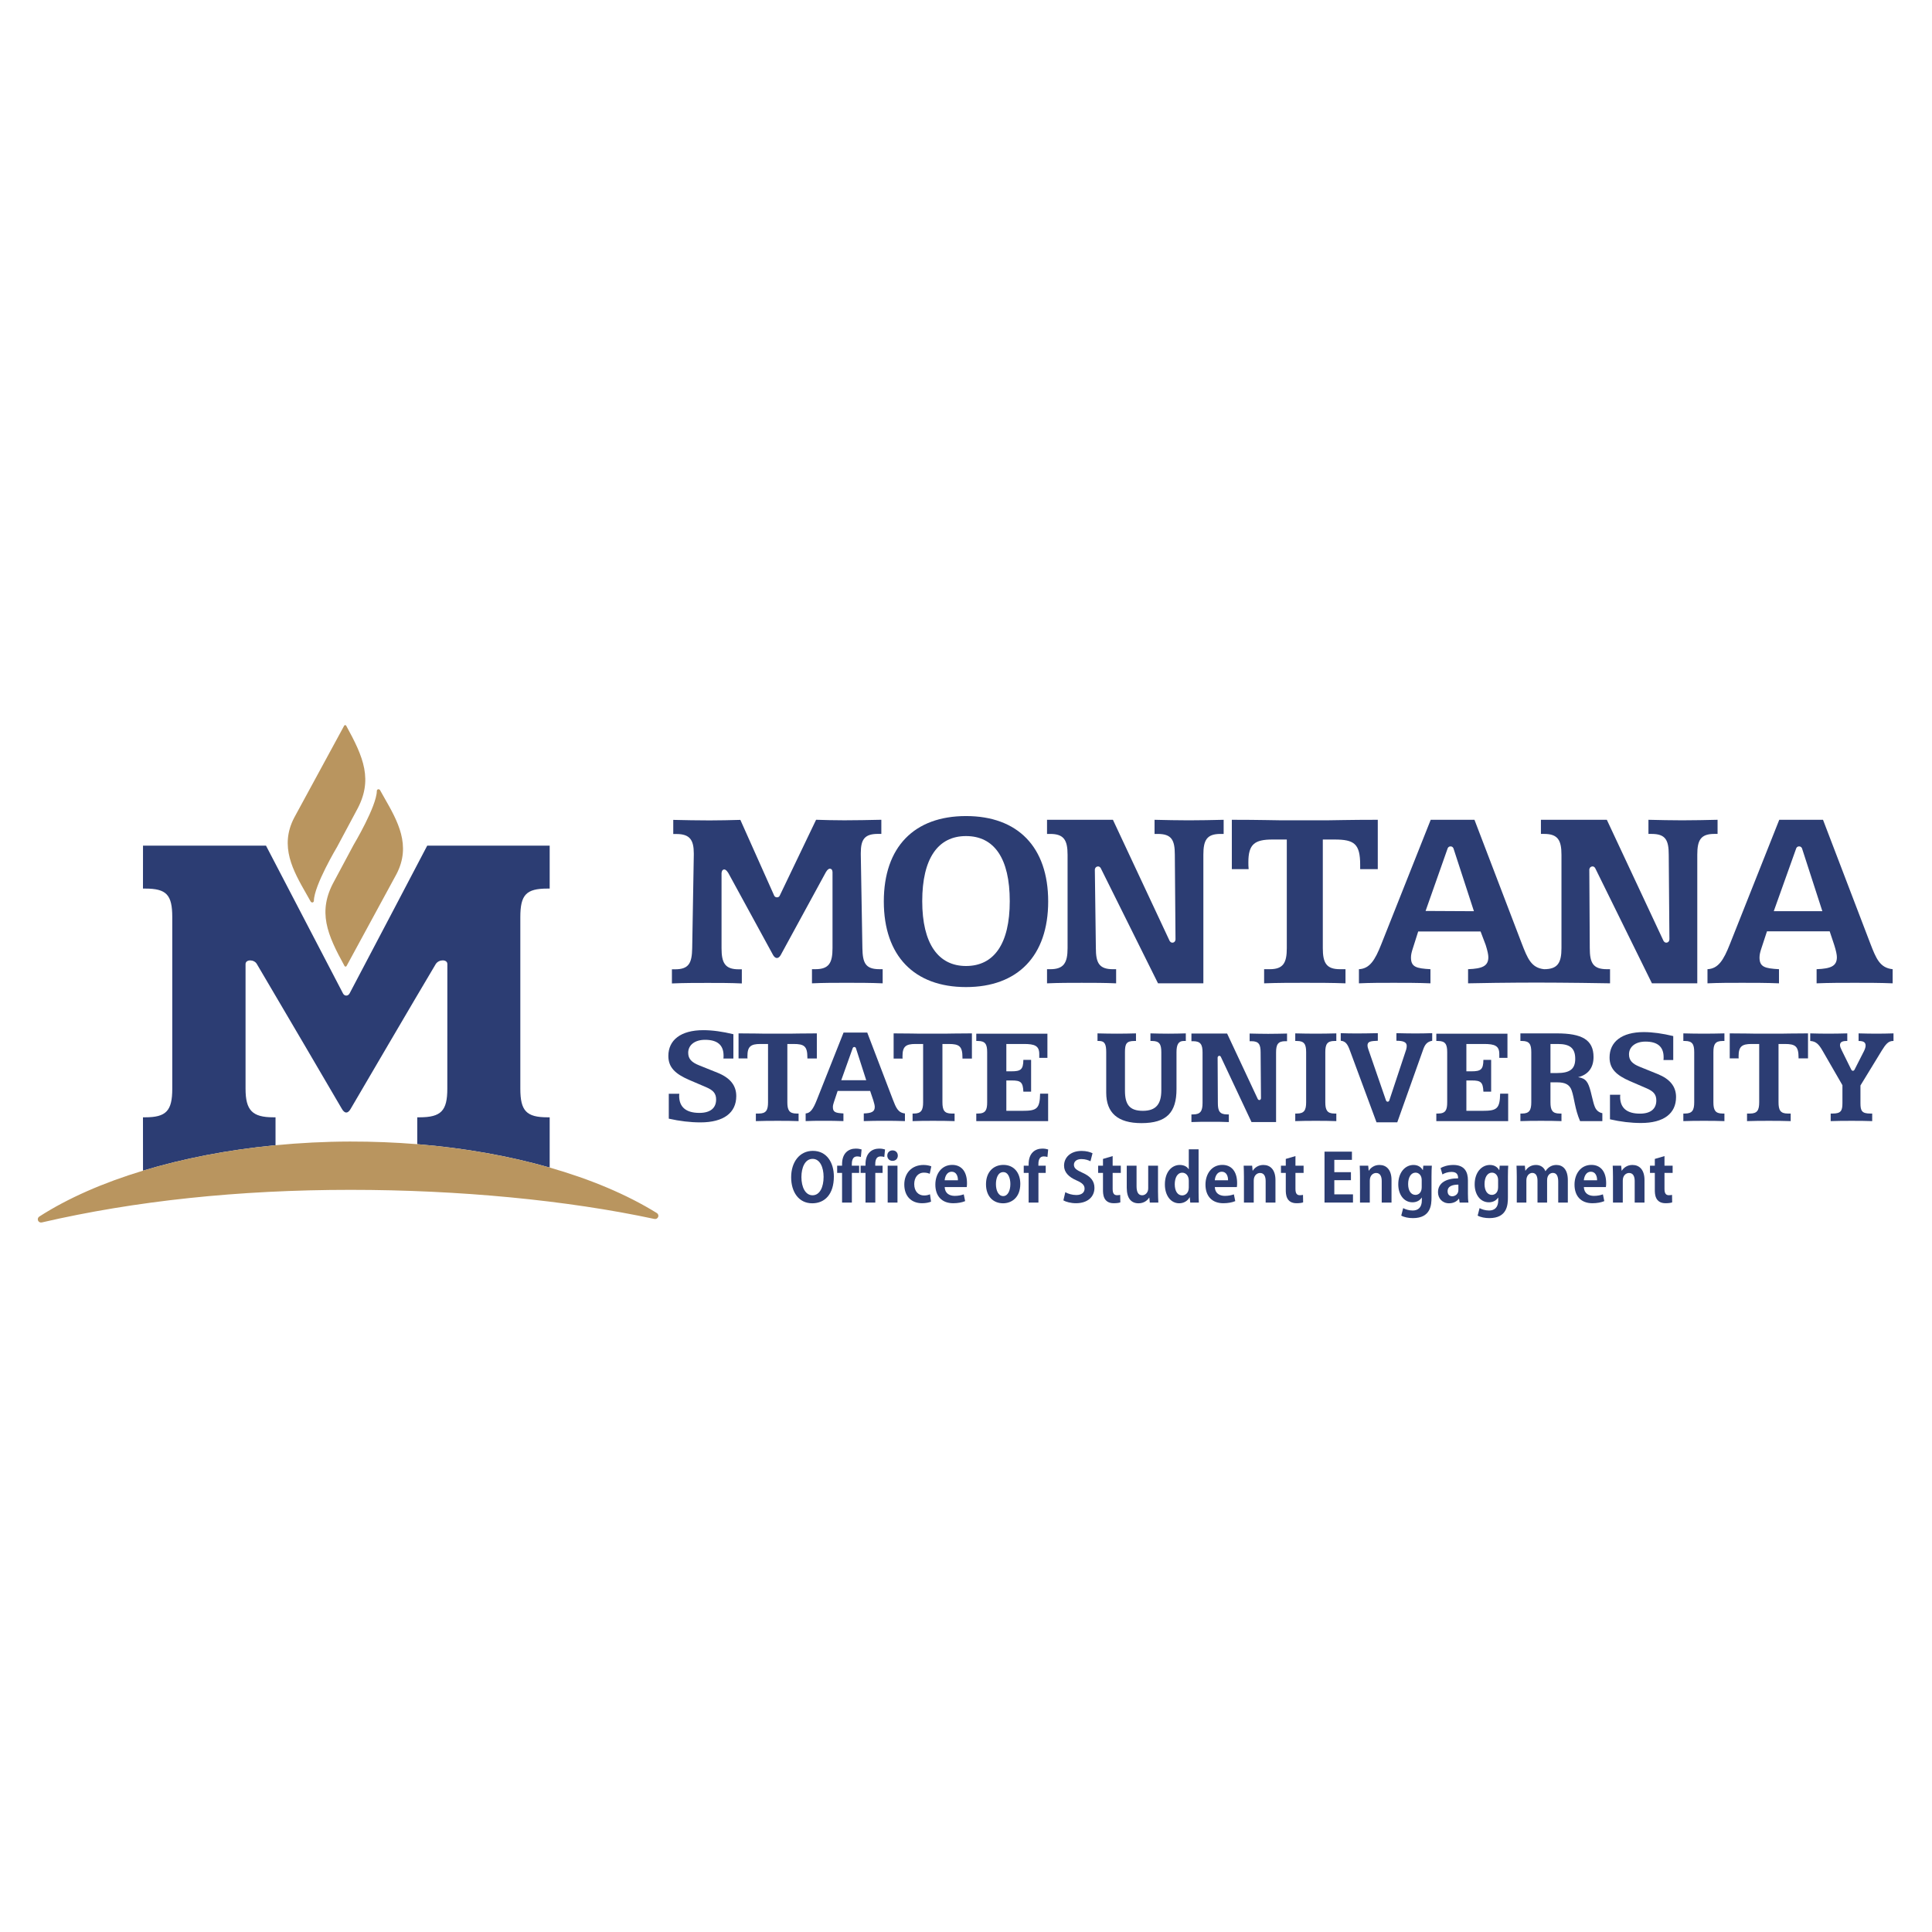 <?xml version="1.0" encoding="UTF-8"?>
<!DOCTYPE svg PUBLIC "-//W3C//DTD SVG 1.1//EN" "http://www.w3.org/Graphics/SVG/1.1/DTD/svg11.dtd">
<!-- Creator: CorelDRAW 2019 (64-Bit Not for commercial use) -->
<svg xmlns="http://www.w3.org/2000/svg" xml:space="preserve" width="5in" height="5in" version="1.1" style="shape-rendering:geometricPrecision; text-rendering:geometricPrecision; image-rendering:optimizeQuality; fill-rule:evenodd; clip-rule:evenodd"
viewBox="0 0 5000 5000"
 xmlns:xlink="http://www.w3.org/1999/xlink"
 xmlns:xodm="http://www.corel.com/coreldraw/odm/2003">
 <defs>
  <style type="text/css">
   <![CDATA[
    .fil2 {fill:#B9955F;fill-rule:nonzero}
    .fil0 {fill:#2C3D73;fill-rule:nonzero}
    .fil1 {fill:#2C3D73;fill-rule:nonzero}
   ]]>
  </style>
 </defs>
 <g id="Layer_x0020_1">
  <path class="fil0" d="M2386.73 2332.2c0,109.78 41.42,167.8 113.27,167.8 72.47,0 113.24,-57.3 113.24,-167.8 0,-110.48 -40.04,-168.46 -113.24,-168.46 -72.52,0 -113.27,57.99 -113.27,168.46zm325.95 0.69c0,140.86 -78.74,221.65 -212.68,221.65 -133.99,0 -212.69,-80.78 -212.69,-221.65 0,-140.85 78.7,-220.94 212.69,-220.94 133.94,0 212.68,80.1 212.68,220.94z"/>
  <path class="fil0" d="M2880.24 2121.62l146.34 312.59c0,0 3.02,7.02 9.79,5.09 5.88,-1.69 5.83,-8.41 5.83,-8.41l-1.76 -218.83c0,-37.98 -8.29,-53.87 -44.19,-53.87l-8.3 0 0 -36.57c29.71,0.67 58.7,1.37 88.4,1.37 30.35,0 60.06,-0.7 90.44,-1.37l0 36.57 -8.28 0c-35.23,0 -44.22,15.89 -44.22,53.87l0 332.79 -117.35 0 -148.13 -297.87c0,0 -2.8,-5.92 -8.89,-4.43 -6.09,1.46 -6.48,7.83 -6.48,7.83l2.63 203.35c0,37.98 8.26,54.56 44.17,54.56l8.29 0 0 36.57c-29.69,-1.35 -59.37,-1.35 -89.06,-1.35 -29.7,0 -59.39,0 -89.78,1.35l0 -36.57 8.29 0c35.23,0 44.89,-16.58 44.89,-54.56l0 -241.67c0,-37.98 -9.66,-53.87 -44.89,-53.87l-8.29 0 0 -36.57 170.54 0z"/>
  <path class="fil0" d="M3316.43 2122.98l116.69 0c14.49,0 58.66,-1.37 132.56,-1.37l0 127.72 -45.57 0c0,-4.15 0,-7.59 0,-11.06 0,-54.53 -15.2,-65.59 -66.28,-65.59l-30.41 0 0 281.04c0,37.98 8.99,54.56 44.2,54.56l14.5 0 0 36.57c-35.21,-1.35 -70.44,-1.35 -104.96,-1.35 -35.2,0 -70.43,0 -105.64,1.35l0 -36.57 14.52 0c35.2,0 44.19,-16.58 44.19,-54.56l0 -281.04 -37.3 0c-46.29,0 -62.17,12.44 -62.17,58.7 0,5.54 0,11.06 0.7,17.95l-43.5 0 0 -127.72c71.8,0 114.63,1.37 128.45,1.37z"/>
  <path class="fil0" d="M3689.41 2357.55l57.03 -161.81c0,0 1.69,-5.27 7.56,-5.27 5.89,0 7.59,5.23 7.59,5.23l52.92 162.5 -125.1 -0.65zm665.15 -234.56c-29.68,0 -58.7,-0.7 -88.38,-1.37l0 36.57 8.3 0c35.89,0 44.21,15.89 44.21,53.87l1.75 218.83c0,0 0.06,6.72 -5.85,8.41 -6.76,1.93 -9.77,-5.09 -9.77,-5.09l-146.35 -312.59 -170.54 0 0 36.57 8.3 0c35.19,0 44.85,15.89 44.85,53.87l0 241.67c0,37.98 -9.67,54.56 -44.85,54.56l-0.1 0c-33.16,-3.44 -42.81,-27.64 -58,-66.98l-122.2 -319.68 -113.24 0 -127.77 321.76c-16.58,42.11 -30.36,63.54 -58,64.91l0 36.57c29.01,-1.35 58.7,-1.35 89.78,-1.35 31.06,0 62.81,0 95.31,1.35l0 -36.57c-36.63,-2.07 -50.41,-5.54 -50.41,-30.39 0,-7.59 2.06,-15.18 4.81,-23.49l13.89 -43.73 161.45 0.04 13.16 34.72c4.84,15.2 6.93,25.54 6.93,31.76 0,22.8 -15.2,29.71 -52.46,31.08l0 36.57c15.09,-0.62 114.85,-1.92 177.92,-1.92 66.09,0 180.81,1.54 189.48,1.92l0 -36.57 -8.28 0c-35.88,0 -44.16,-16.58 -44.16,-54.56l-1.19 -203.35c0,0 0.36,-6.37 6.46,-7.83 6.1,-1.47 8.88,4.43 8.88,4.43l146.73 297.87 117.35 0 0 -332.79c0,-37.98 8.98,-53.87 44.19,-53.87l8.32 0 0 -36.57c-30.42,0.67 -60.09,1.37 -90.48,1.37z"/>
  <path class="fil0" d="M4648.51 2195.73l-58.02 162.46 125.76 0 -52.59 -162.5c0,0 -1.7,-5.23 -7.61,-5.23 -5.87,0 -7.54,5.27 -7.54,5.27zm69.44 -74.11l122.2 319.68c15.17,39.35 24.86,63.54 58.02,66.98l0 36.57c-32.49,-1.35 -65.62,-1.35 -98.09,-1.35 -33.1,0 -65.58,0 -98.72,1.35l0 -36.57c37.28,-1.37 52.47,-8.28 52.47,-31.08 0,-6.21 -2.06,-16.56 -6.9,-31.76l-11.7 -35.11 -162.3 -0.07 -14.5 44.14c-2.74,8.31 -4.82,15.9 -4.82,23.49 0,24.85 13.79,28.31 50.41,30.39l0 36.57c-32.48,-1.35 -64.24,-1.35 -95.31,-1.35 -31.08,0 -60.74,0 -89.75,1.35l0 -36.57c27.63,-1.37 41.42,-22.8 57.99,-64.91l127.76 -321.76 113.24 0z"/>
  <path class="fil0" d="M2010.64 2479.3c-6.02,0 -10.09,-8.02 -10.09,-8.02l-114.98 -210.69c0,0 -5.58,-10.45 -11.15,-10.45 -7.13,0 -7.08,10.13 -7.08,10.13l0 193.72c0,37.98 8.99,54.56 44.21,54.56l8.29 0 0 36.6c-28.33,-1.38 -58.02,-1.38 -88.38,-1.38 -29.71,0 -60.77,0 -92.55,1.38l0 -36.6 8.29 0c35.9,0 43.49,-16.58 44.19,-54.56l4.15 -241.69c0,-1.37 0,-2.04 0,-3.45 0,-35.22 -10.36,-50.43 -44.87,-50.43l-8.29 0 0 -36.56c31.06,0.69 62.14,1.37 93.9,1.37 31.06,0 48.69,-0.68 79.77,-1.37l87.32 195.52c0,0 1.72,4.93 7.49,4.93 5.76,0 7.28,-4.86 7.28,-4.86l93.9 -195.9c26.94,0.71 42.5,1.38 72.86,1.38 30.41,0 62.14,-0.67 95.99,-1.38l0 36.58 -8.99 0c-34.52,0 -44.19,14.5 -44.19,49.74 0,1.37 0,2.76 0,4.15l4.15 241.68c0.67,37.98 7.59,54.56 44.19,54.56l8.29 0 0 36.59c-31.76,-1.39 -62.84,-1.39 -93.22,-1.39 -30.39,0 -60.07,0 -89.75,1.39l0 -36.59 8.96 0c35.23,0 44.21,-16.58 44.21,-54.56l0 -195.26c0,0 0.8,-10.29 -6.96,-10.29 -5.67,0 -10.94,10.31 -10.94,10.31l-115.81 212.5c0,0 -4,8.33 -10.17,8.33z"/>
  <path class="fil0" d="M2206.84 2712.46l-29.7 83.16 64.65 0 -26.75 -83.22c0,0 -0.92,-2.83 -4.12,-2.83 -3.18,0 -4.07,2.89 -4.07,2.89zm37.59 -40.15l66.14 173.05c8.23,21.3 13.44,34.38 31.39,36.23l0 19.83c-17.56,-0.76 -35.5,-0.76 -53.08,-0.76 -17.93,0 -35.52,0 -53.44,0.76l0 -19.83c20.19,-0.72 28.41,-4.44 28.41,-16.79 0,-3.37 -1.13,-8.97 -3.76,-17.18l-8.19 -24.32 -84.09 0 -9.73 29.14c-1.5,4.5 -2.61,8.61 -2.61,12.69 0,13.5 7.42,15.35 27.3,16.45l0 19.83c-17.61,-0.76 -34.77,-0.76 -51.61,-0.76 -16.82,0 -32.89,0 -46.15,0.76l0 -19.83c12.53,-0.72 19.98,-12.31 28.96,-35.12l69.13 -174.16 61.32 0z"/>
  <path class="fil0" d="M1898 2739.41l-25.78 0c0.37,-2.63 0.37,-5.19 0.37,-7.44 0,-28.31 -17.02,-40.95 -47.93,-40.95 -26.82,0 -43.59,13.75 -43.59,33.51 0,15.98 8.96,24.94 28.7,32.76l47.28 18.99c32.39,13.02 48.41,32.75 48.41,60.31 0,43.21 -32.41,68.14 -92.71,68.14 -26.43,0 -53.98,-3.32 -81.93,-9.64l0 -64.43 27.2 0c0,1.83 -0.38,3.74 -0.38,5.18 0,29.42 17.88,44.33 52.5,44.33 27.93,0 43.18,-12.29 43.18,-34.65 0,-15.97 -7.81,-24.19 -26.05,-31.98l-43.59 -18.65c-36.09,-15.65 -53.97,-32.36 -53.97,-62.19 0,-40.96 32.02,-66.64 90.47,-66.64 23.83,0 49.9,3.76 77.82,10.45l0 62.91z"/>
  <path class="fil0" d="M4330.32 2743.34l-25.26 0c0.37,-2.57 0.37,-5.1 0.37,-7.34 0,-27.88 -16.69,-40.35 -46.96,-40.35 -26.23,0 -42.63,13.56 -42.63,33 0,15.76 8.76,24.6 28.1,32.31l46.24 18.72c31.73,12.82 47.42,32.26 47.42,59.43 0,42.59 -31.73,67.19 -90.77,67.19 -25.92,0 -52.88,-3.28 -80.21,-9.54l0 -63.49 26.63 0c0,1.81 -0.39,3.68 -0.39,5.1 0,29.04 17.5,43.72 51.37,43.72 27.37,0 42.31,-12.12 42.31,-34.17 0,-15.71 -7.63,-23.85 -25.48,-31.51l-42.65 -18.39c-35.37,-15.39 -52.88,-31.87 -52.88,-61.28 0,-40.36 31.35,-65.69 88.56,-65.69 23.35,0 48.87,3.7 76.24,10.29l0 62.02z"/>
  <path class="fil0" d="M1980.26 2675.13l62.61 0c7.75,0 31.46,-0.75 71.1,-0.75l0 64.89 -24.46 0c0,1.46 0,-0.43 0,-2.28 0,-29.29 -8.12,-35.19 -35.54,-35.19l-16.31 0 0 150.76c0,20.36 4.82,29.28 23.71,29.28l5.37 0 0 19.61c-16.48,-0.75 -35.37,-0.75 -53.9,-0.75 -18.89,0 -37.78,0 -56.66,0.75l0 -19.61 7.78 0c18.89,0 23.7,-8.92 23.7,-29.28l0 -150.76 -20 0c-24.83,0 -33.33,6.7 -33.33,31.52 0,2.92 0,5.9 0.38,5.94l-23.35 0 0 -64.89c38.54,0 61.5,0.75 68.91,0.75z"/>
  <path class="fil0" d="M2381.6 2675.13l62.6 0c7.76,0 31.44,-0.75 71.1,-0.75l0 65.23 -24.45 0c0,1.11 0,-0.78 0,-2.62 0,-29.29 -8.15,-35.19 -35.55,-35.19l-16.3 0 0 150.76c0,20.36 4.79,29.28 23.68,29.28l7.78 0 0 19.61c-18.87,-0.75 -37.75,-0.75 -56.28,-0.75 -18.9,0 -33.52,0 -52.43,0.75l0 -19.61 3.54 0c18.89,0 23.74,-8.92 23.74,-29.28l0 -150.76 -20.02 0c-24.84,0 -33.35,6.7 -33.35,31.52 0,2.92 0,5.9 0.36,6.29l-23.32 0 0 -65.23c38.5,0 61.49,0.75 68.91,0.75z"/>
  <path class="fil0" d="M2710.7 2675.13l0 62.59 -21.11 0 0 -10.02c0,-21.46 -12.24,-25.9 -39.66,-25.9l-45.54 0 0 70.75 12.94 0c24.45,0 30.74,-4.4 31.13,-29.61l20.02 0 0 82.2 -20.02 0c-1.11,-24.42 -6.68,-28.89 -29.63,-28.89l-14.44 0 0 78.55 41.47 0c37.06,0 45.2,-4.84 45.93,-44.45l20.75 0 0 71.1 -185.94 0 0 -19.61 4.46 0c19.99,0 23.7,-9.67 23.7,-29.28l0 -129.65c0,-20.33 -4.84,-28.87 -23.7,-28.87l-4.46 0 0 -18.91 184.1 0z"/>
  <path class="fil0" d="M2890.69 2675.13c16.67,0 33.32,-0.33 49.24,-0.75l0 19.66 -4.43 0c-20.39,0 -24.1,7.41 -24.1,28.87l0 99.68c0,35.53 11.48,52.21 46.32,52.21 33.67,0 47.74,-17.06 47.74,-52.98l0 -98.91c0,-20.33 -4.77,-28.87 -23.68,-28.87l-4.44 0 0 -19.66c15.9,0.42 31.11,0.75 46.32,0.75 15.53,0 30.38,-0.33 45.2,-0.75l0 19.66 -5.59 0c-13.33,0 -18.5,9.24 -18.5,28.87l0 95.61c0,60.71 -25.57,88.11 -90.74,88.11 -61.13,0 -91.15,-26.29 -91.15,-78.89l0 -104.83c0,-19.25 -3.3,-28.87 -18.14,-28.87l-4.41 0 0 -19.66c17.01,0.42 34.05,0.75 50.36,0.75z"/>
  <path class="fil0" d="M3405.43 2675.13c17.44,0 35.19,-0.33 52.96,-0.75l0 19.66 -4.83 0c-18.84,0 -23.69,8.54 -23.69,28.87l0 129.65c0,20.36 4.85,29.28 23.69,29.28l4.83 0 0 19.61c-17.77,-0.75 -35.52,-0.75 -52.96,-0.75 -17.79,0 -35.57,0 -53.32,0.75l0 -19.61 4.43 0c18.89,0 23.74,-8.92 23.74,-29.28l0 -129.65c0,-20.33 -4.85,-28.87 -23.74,-28.87l-4.43 0 0 -19.66c17.75,0.42 35.53,0.75 53.32,0.75z"/>
  <path class="fil0" d="M3706.54 2674.58l0 -0.75c-13.35,0.39 -27.81,0.75 -42.98,0.75 -15.59,0 -31.88,-0.35 -49.68,-0.75l0 19.64c18.18,0 26.71,3.7 26.71,13.35 0,2.58 -0.38,5.91 -1.48,9.61l-43.78 131.99c0,0 -1.27,2.87 -4.01,2.87 -2.76,0 -4.24,-2.92 -4.24,-2.92l-45.79 -132.65c-1.46,-4.08 -2.23,-7.39 -2.23,-10.02 0,-10.34 7.81,-11.48 26.72,-12.22l0 -19.64c-20.41,0.39 -38.91,0.75 -54.83,0.75 -15.94,0 -29.64,-0.35 -41.13,-0.75l0 19.64c12.63,1.11 17.76,8.91 23.71,25.18l68.87 185.91 53.71 0 66.7 -187.41c4.77,-14.06 10.38,-21.11 23.73,-23.68l0 -18.89z"/>
  <path class="fil0" d="M4012.59 2777.03l17.03 0c32.24,0 47.06,-9.66 47.06,-36.72 0,-28.11 -14.05,-38.51 -45.2,-38.51l-18.89 0 0 75.23zm16.31 -102.65c64.78,0 95.15,16.31 95.15,61.16 0,27.75 -14.03,45.92 -40.01,52.21 21.11,2.96 26.31,13.69 32.61,37.01 5.94,23.01 8.55,39.63 15.22,47.41 3.88,4.68 8.87,7.55 15.01,8.82 0,-0.41 -0.02,20.45 -0.02,20.45l-57.61 0c-13.75,-31.49 -14.8,-59.97 -21.88,-79.62 -5.17,-14.82 -16.63,-20.73 -37.01,-20.73l-17.78 0 0 51.47c0,20.36 4.82,29.28 23.68,29.28l4.83 0 0 19.61c-17.75,-0.75 -35.57,-0.75 -52.98,-0.75 -17.76,0 -35.56,0 -53.31,0.75l0 -19.61 4.43 0c18.89,0 23.73,-8.92 23.73,-29.28l0 -129.65c0,-20.33 -4.84,-28.87 -23.73,-28.87l-4.43 0 0 -19.66 94.09 0z"/>
  <path class="fil0" d="M4409.83 2675.13c17.35,0 35.19,-0.33 52.96,-0.75l0 19.66 -4.84 0c-18.87,0 -23.69,8.54 -23.69,28.87l0 129.65c0,20.36 4.82,29.28 23.69,29.28l4.84 0 0 19.61c-17.78,-0.75 -35.61,-0.75 -52.96,-0.75 -17.83,0 -35.62,0 -53.35,0.75l0 -19.61 4.41 0c18.89,0 23.74,-8.92 23.74,-29.28l0 -129.65c0,-20.33 -4.84,-28.87 -23.74,-28.87l-4.41 0 0 -19.66c17.73,0.42 35.52,0.75 53.35,0.75z"/>
  <path class="fil0" d="M4545.39 2675.13l62.57 0c7.81,0 31.52,-0.75 71.16,-0.75l0 64.63 -24.42 0c-0.04,1.72 -0.04,-0.17 -0.04,-2.02 0,-29.29 -8.17,-35.19 -35.54,-35.19l-16.31 0 0 150.76c0,20.36 4.83,29.28 23.72,29.28l7.76 0 0 19.61c-18.89,-0.75 -37.79,-0.75 -56.28,-0.75 -18.89,0 -37.77,0 -56.7,0.75l0 -19.61 7.79 0c18.91,0 23.7,-8.92 23.7,-29.28l0 -150.76 -19.98 0c-24.81,0 -33.34,6.7 -33.34,31.52 0,2.92 0,5.9 0.39,5.69l-23.33 0 0 -64.63c38.48,0 61.47,0.75 68.87,0.75z"/>
  <path class="fil0" d="M4731.54 2675.13c15.93,0 32.61,-0.33 49.22,-0.75l0 19.66c-0.72,0 -1.07,0 -1.82,0 -11.85,0 -17.03,3.34 -17.03,10.72 0,3.74 1.82,8.17 4.44,13.35l24.85 50.35c0,0 1.63,2.83 4.09,2.83 2.5,0 4.1,-2.73 4.1,-2.73l24.71 -48.62c2.6,-5.16 4.07,-10.38 4.07,-14.04 0,-8.53 -5.55,-11.87 -18.15,-11.87l0 -19.66c15.96,0.42 31.14,0.75 46.31,0.75 14.8,0 29.58,-0.33 44.02,-0.75l0 19.66 -1.43 0c-11.87,0 -18.86,8.54 -28.89,24.81l-55.2 90.37 0 45.92c0,19.66 3.71,26.7 25.21,26.7l5.17 0 0 19.61c-17.42,-0.75 -35.21,-0.75 -53.32,-0.75 -17.78,0 -35.97,0 -54.09,0.75l0 -19.61 5.19 0c21.13,0 25.2,-7.04 25.2,-26.7l0 -46.67 -51.89 -89.99c-8.85,-15.2 -16.29,-23.69 -31.45,-24.44l0 -19.66c15.16,0.42 30.75,0.75 46.67,0.75z"/>
  <path class="fil0" d="M3175.74 2674.8l79.22 169.17c0,0 1.64,3.82 5.33,2.77 3.15,-0.92 3.13,-4.54 3.13,-4.54l-0.96 -118.47c0,-20.56 -4.46,-29.13 -23.9,-29.13l-4.52 0 0 -19.8c16.08,0.33 31.79,0.75 47.88,0.75 16.43,0 32.5,-0.42 48.94,-0.75l0 19.8 -4.5 0c-19.04,0 -23.9,8.57 -23.9,29.13l0 180.16 -63.56 0 -79.42 -168.94c0,0 -1.52,-3.22 -4.79,-2.43 -3.31,0.83 -3.49,4.24 -3.49,4.24l0.62 117.8c0,20.55 4.48,29.52 23.91,29.52l4.5 0 0 19.8c-16.07,-0.75 -32.17,-0.75 -48.21,-0.75 -16.1,0 -32.16,0 -48.59,0.75l0 -19.8 4.48 0c19.07,0 24.3,-8.97 24.3,-29.52l0 -130.83c0,-20.56 -5.23,-29.13 -24.3,-29.13l-4.48 0 0 -19.8 92.3 0z"/>
  <path class="fil0" d="M3901.28 2675.13l0 62.59 -21.11 0 0 -10.02c0,-21.46 -12.24,-25.9 -39.65,-25.9l-45.56 0 0 70.75 12.96 0c24.46,0 30.75,-4.4 31.11,-29.61l20.04 0 0 82.2 -20.04 0c-1.12,-24.42 -6.65,-28.89 -29.63,-28.89l-14.43 0 0 78.55 41.48 0c37.06,0 45.18,-4.84 45.93,-44.45l20.75 0 0 71.1 -185.94 0 0 -19.61 4.44 0c20.02,0 23.7,-9.67 23.7,-29.28l0 -129.65c0,-20.33 -4.82,-28.87 -23.7,-28.87l-4.44 0 0 -18.91 184.1 0z"/>
  <path class="fil1" d="M2103.7 2978.41c-34.44,0 -56.2,28.96 -56.2,68.37 0,38.21 19.7,67.34 54.49,67.34 32.72,0 56.03,-23.48 56.03,-69.39 0,-35.13 -17.82,-66.31 -54.31,-66.31zm-0.69 20.73c19.36,0 28.44,22.44 28.44,46.61 0,26.56 -9.77,47.63 -28.61,47.63 -18.68,0 -28.79,-21.25 -28.79,-47.12 0,-24.16 9.08,-47.12 28.96,-47.12z"/>
  <path id="1" class="fil1" d="M2166.58 3016.79l0 18.68 12.68 0 0 76.76 25.36 0 0 -76.76 18.85 0 0 -18.68 -19.02 0c0,-9.59 0,-23.99 14.22,-23.99 3.94,0 6.85,0.69 9.25,1.54l1.89 -19.54c-3.77,-1.2 -8.74,-2.23 -15.08,-2.23 -18.68,0 -35.47,11.48 -35.47,40.27l0 3.94 -12.68 0z"/>
  <path id="2" class="fil1" d="M2227.23 3016.79l0 18.68 12.68 0 0 76.76 25.36 0 0 -76.76 18.85 0 0 -18.68 -19.02 0c0,-9.59 0,-23.99 14.22,-23.99 3.94,0 6.85,0.69 9.25,1.54l1.89 -19.54c-3.77,-1.2 -8.74,-2.23 -15.08,-2.23 -18.68,0 -35.47,11.48 -35.47,40.27l0 3.94 -12.68 0z"/>
  <path id="3" class="fil1" d="M2323.53 2990.74c0,-7.88 -5.48,-13.54 -13.71,-13.54 -7.88,0 -13.54,5.66 -13.54,13.54 0,7.71 5.48,13.54 13.54,13.54 7.88,0 13.71,-5.31 13.71,-13.54zm-26.22 26.04l0 95.44 25.36 0 0 -95.44 -25.36 0z"/>
  <path id="4" class="fil1" d="M2410.22 3018.5c-4.11,-1.71 -11.65,-3.6 -19.88,-3.6 -31.52,0 -50.03,21.93 -50.03,50.55 0,30.33 18.17,48.49 46.09,48.49 10.11,0 18.85,-2.06 23.13,-4.11l-2.74 -19.02c-4.11,1.89 -9.08,3.08 -15.42,3.08 -14.57,0 -25.36,-10.8 -25.36,-29.47 0,-16.79 9.26,-29.64 25.19,-29.64 7.02,0 11.65,1.54 14.91,3.08l4.11 -19.36z"/>
  <path id="5" class="fil1" d="M2501.89 3072.13c0.52,-2.74 0.69,-6.34 0.69,-10.11 0,-30.84 -15.08,-47.29 -38.21,-47.29 -27.93,0 -43.69,23.64 -43.69,51.06 0,29.64 16.79,48.15 46.26,48.15 11.82,0 22.96,-2.06 30.84,-5.48l-3.6 -17.48c-6.51,2.23 -13.88,3.94 -23.3,3.94 -13.71,0 -25.36,-6.51 -26.04,-22.79l57.06 0zm-57.06 -17.65c0.69,-9.42 5.82,-22.1 17.99,-22.1 12.51,0 16.45,12.17 16.28,22.1l-34.27 0z"/>
  <path id="6" class="fil1" d="M2596.99 3014.73c-25.87,0 -45.24,18.16 -45.24,50.2 0,31.02 18.51,49.18 44.21,49.18 21.24,0 44.55,-14.05 44.55,-50.37 0,-28.96 -16.79,-49 -43.52,-49zm17.82 49.52c0,16.96 -6.51,31.19 -18.5,31.19 -12.34,0 -18.85,-14.05 -18.85,-31.01 0,-14.57 4.97,-31.02 19.02,-31.02 13.02,0 18.33,15.94 18.33,30.84z"/>
  <path id="7" class="fil1" d="M2649.42 3016.79l0 18.68 12.68 0 0 76.76 25.36 0 0 -76.76 18.85 0 0 -18.68 -19.02 0c0,-9.59 0,-23.99 14.22,-23.99 3.94,0 6.85,0.69 9.25,1.54l1.89 -19.54c-3.77,-1.2 -8.74,-2.23 -15.08,-2.23 -18.68,0 -35.47,11.48 -35.47,40.27l0 3.94 -12.68 0z"/>
  <path id="8" class="fil1" d="M2752.05 3106.57c6.17,3.77 19.36,7.37 32.39,7.37 30.67,0 47.98,-16.79 47.98,-39.75 0,-17.3 -9.43,-29.47 -30.5,-38.89 -16.11,-7.37 -22.62,-11.65 -22.62,-21.07 0,-7.37 6,-14.56 19.36,-14.56 10.8,0 18.85,3.26 23.47,5.65l5.31 -20.73c-6.17,-3.09 -15.76,-6 -28.27,-6 -28.44,0 -45.41,16.62 -45.41,38.21 0,17.13 12.33,29.47 32.21,38.04 14.56,6.34 20.9,12 20.9,21.42 0,9.76 -7.37,16.45 -21.42,16.45 -10.62,0 -21.59,-3.26 -28.44,-7.37l-4.97 21.25z"/>
  <path id="9" class="fil1" d="M2842.01 3016.79l0 18.68 12.51 0 0 44.03c0,10.63 0.52,34.44 27.93,34.44 7.37,0 13.54,-0.85 16.96,-2.23l-0.34 -19.36c-2.57,0.51 -4.63,0.85 -8.22,0.85 -7.71,0 -11.31,-4.8 -11.31,-16.28l0 -41.46 21.08 0 0 -18.68 -21.08 0 0 -24.85 -25.02 7.37 0 17.48 -12.51 0z"/>
  <path id="10" class="fil1" d="M2971.55 3016.79l0 58.77c0,10.79 -7.37,17.82 -15.59,17.82 -10.45,0 -14.56,-9.08 -14.56,-23.48l0 -53.11 -25.36 0 0 56.89c0,28.61 12.33,40.44 30.5,40.44 14.73,0 23.47,-8.4 27.41,-14.57l0.52 0 1.2 12.68 22.1 0c-0.34,-8.05 -0.85,-17.82 -0.85,-29.13l0 -66.31 -25.36 0z"/>
  <path id="11" class="fil1" d="M3076.58 2974.46l0 51.57 -0.34 0c-3.77,-6.51 -11.82,-11.14 -22.96,-11.14 -20.56,0 -38.56,17.82 -38.56,50.37 0,28.96 15.42,48.83 37.01,48.83 11.65,0 21.93,-6 26.9,-15.42l0.51 0 1.2 13.54 22.28 0c-0.34,-7.02 -0.69,-17.65 -0.69,-27.24l0 -110.52 -25.36 0zm0 98.69c0,15.08 -9.59,20.56 -17.13,20.56 -11.99,0 -19.19,-11.48 -19.19,-28.79 0,-16.62 6.51,-29.98 19.53,-29.98 8.4,0 16.79,6.85 16.79,20.73l0 17.48z"/>
  <path id="12" class="fil1" d="M3200.97 3072.13c0.52,-2.74 0.69,-6.34 0.69,-10.11 0,-30.84 -15.08,-47.29 -38.21,-47.29 -27.93,0 -43.69,23.64 -43.69,51.06 0,29.64 16.79,48.15 46.26,48.15 11.82,0 22.96,-2.06 30.84,-5.48l-3.6 -17.48c-6.51,2.23 -13.88,3.94 -23.3,3.94 -13.71,0 -25.36,-6.51 -26.04,-22.79l57.06 0zm-57.06 -17.65c0.69,-9.42 5.82,-22.1 17.99,-22.1 12.51,0 16.45,12.17 16.28,22.1l-34.27 0z"/>
  <path id="13" class="fil1" d="M3241.75 3029.67l-1.2 -12.88 -21.93 0c0.34,8.43 0.69,17.5 0.69,28.67l0 66.77 25.36 0 0 -56.8c0,-14.48 9.43,-19.79 16.28,-19.79 10.79,0 14.56,9.25 14.56,20.91l0 55.69 25.36 0 0 -58.43c0,-26.73 -13.54,-38.89 -31.01,-38.89 -13.88,-0.17 -23.3,7.74 -27.59,14.76l-0.52 0z"/>
  <path id="14" class="fil1" d="M3315.09 3016.79l0 18.68 12.51 0 0 44.03c0,10.63 0.52,34.44 27.93,34.44 7.37,0 13.54,-0.85 16.96,-2.23l-0.34 -19.36c-2.57,0.51 -4.63,0.85 -8.22,0.85 -7.71,0 -11.31,-4.8 -11.31,-16.28l0 -41.46 21.08 0 0 -18.68 -21.08 0 0 -24.85 -25.02 7.37 0 17.48 -12.51 0z"/>
  <polygon id="15" class="fil1" points="3453.19,3090.98 3453.19,3054.31 3496.2,3054.31 3496.2,3033.58 3453.19,3033.58 3453.19,3001.71 3498.77,3001.71 3498.77,2980.46 3427.83,2980.46 3427.83,3112.22 3501.51,3112.22 3501.51,3090.98 "/>
  <path id="16" class="fil1" d="M3542.12 3029.67l-1.2 -12.88 -21.93 0c0.34,8.43 0.69,17.5 0.69,28.67l0 66.77 25.36 0 0 -56.8c0,-14.48 9.43,-19.79 16.28,-19.79 10.79,0 14.56,9.25 14.56,20.91l0 55.69 25.36 0 0 -58.43c0,-26.73 -13.54,-38.89 -31.01,-38.89 -13.88,-0.17 -23.3,7.74 -27.59,14.76l-0.52 0z"/>
  <path id="17" class="fil1" d="M3682.45 3028.27l-0.34 0c-4.28,-7.54 -11.99,-13.37 -23.99,-13.37 -21.07,0 -39.41,18.68 -39.41,50.2 0,26.04 14.22,46.43 36.84,46.43 10.45,0 19.02,-4.63 23.82,-12.17l0.34 0 0 7.02c0,18.33 -9.43,26.39 -23.65,26.39 -10.11,0 -19.02,-3.09 -24.67,-6.17l-4.97 19.36c7.54,4.28 19.02,6.51 30.15,6.51 46.44,0 48.15,-34.61 48.15,-53.29l0 -53.8c0,-13.31 0.34,-21.73 0.85,-28.61l-22.1 0 -1.03 11.48zm-3.08 44.18c0,16.13 -10.28,19.91 -16.11,19.91 -12,0 -19.02,-11.34 -19.02,-27.99 0,-17.93 7.71,-29.58 19.19,-29.58 8.57,0 15.94,7.02 15.94,19.19l0 18.48z"/>
  <path id="18" class="fil1" d="M3733 3039.41c6.17,-3.77 14.74,-6.51 23.47,-6.51 13.88,0 17.14,7.2 17.14,16.62 -30.33,0 -52.09,11.48 -52.09,35.98 0,15.42 10.96,28.61 28.61,28.61 10.62,0 19.88,-4.28 25.36,-11.82l0.52 0 1.54 9.94 22.79 0c-1.03,-5.83 -1.37,-14.22 -1.37,-22.62l0 -34.95c0,-20.91 -8.06,-39.75 -37.7,-39.75 -14.91,0 -26.73,4.28 -33.07,8.06l4.8 16.45zm41.3 40.09c0,12.17 -9.94,16.45 -15.94,16.45 -6.34,0 -11.99,-3.94 -11.99,-13.02 0,-13.88 14.22,-17.13 27.93,-17.13l0 13.7z"/>
  <path id="19" class="fil1" d="M3880.18 3028.27l-0.34 0c-4.28,-7.54 -11.99,-13.37 -23.99,-13.37 -21.07,0 -39.41,18.68 -39.41,50.2 0,26.04 14.22,46.43 36.84,46.43 10.45,0 19.02,-4.63 23.82,-12.17l0.34 0 0 7.02c0,18.33 -9.43,26.39 -23.65,26.39 -10.11,0 -19.02,-3.09 -24.67,-6.17l-4.97 19.36c7.54,4.28 19.02,6.51 30.15,6.51 46.44,0 48.15,-34.61 48.15,-53.29l0 -53.8c0,-13.31 0.34,-21.73 0.85,-28.61l-22.1 0 -1.03 11.48zm-3.08 44.18c0,16.13 -10.28,19.91 -16.11,19.91 -12,0 -19.02,-11.34 -19.02,-27.99 0,-17.93 7.71,-29.58 19.19,-29.58 8.57,0 15.94,7.02 15.94,19.19l0 18.48z"/>
  <path id="20" class="fil1" d="M3999.44 3030.84c-3.77,-9.77 -12.68,-15.94 -24.33,-15.94 -14.22,0 -22.62,7.88 -27.07,14.74l-0.52 0 -1.2 -12.85 -21.59 0c0.34,8.43 0.69,17.5 0.69,28.67l0 66.77 24.84 0 0 -57.52c0,-12.74 8.22,-19.24 15.25,-19.24 9.94,0 13.54,9.08 13.54,20.39l0 56.37 24.85 0 0 -57.91c0,-13.37 7.88,-18.85 14.91,-18.85 10.11,0 13.88,9.08 13.88,22.79l0 53.97 24.85 0 0 -57.91c0,-27.59 -12.85,-39.41 -29.47,-39.41 -10.62,0 -20.39,4.28 -28.27,15.94l-0.34 0z"/>
  <path id="21" class="fil1" d="M4156.04 3072.13c0.52,-2.74 0.69,-6.34 0.69,-10.11 0,-30.84 -15.08,-47.29 -38.21,-47.29 -27.93,0 -43.69,23.64 -43.69,51.06 0,29.64 16.79,48.15 46.26,48.15 11.82,0 22.96,-2.06 30.84,-5.48l-3.6 -17.48c-6.51,2.23 -13.88,3.94 -23.3,3.94 -13.71,0 -25.36,-6.51 -26.04,-22.79l57.06 0zm-57.06 -17.65c0.69,-9.42 5.82,-22.1 17.99,-22.1 12.51,0 16.45,12.17 16.28,22.1l-34.27 0z"/>
  <path id="22" class="fil1" d="M4196.82 3029.67l-1.2 -12.88 -21.93 0c0.34,8.43 0.69,17.5 0.69,28.67l0 66.77 25.36 0 0 -56.8c0,-14.48 9.43,-19.79 16.28,-19.79 10.79,0 14.56,9.25 14.56,20.91l0 55.69 25.36 0 0 -58.43c0,-26.73 -13.54,-38.89 -31.01,-38.89 -13.88,-0.17 -23.3,7.74 -27.59,14.76l-0.52 0z"/>
  <path id="23" class="fil1" d="M4270.16 3016.79l0 18.68 12.51 0 0 44.03c0,10.63 0.52,34.44 27.93,34.44 7.37,0 13.54,-0.85 16.96,-2.23l-0.34 -19.36c-2.57,0.51 -4.63,0.85 -8.22,0.85 -7.71,0 -11.31,-4.8 -11.31,-16.28l0 -41.46 21.08 0 0 -18.68 -21.08 0 0 -24.85 -25.02 7.37 0 17.48 -12.51 0z"/>
  <path class="fil0" d="M713.06 2963.82l0 -72.26 -5.67 0c-54.44,0 -71.91,-18 -71.91,-73.96 0,0 0,-236.1 0,-322.61 0,-12.56 22.38,-12.73 29.39,0.13 56.1,94.81 191.78,326.43 219,373.07 1.98,3.39 11.59,22 23.58,1.57 25.56,-43.57 163.19,-279.13 220.25,-374.8 8.04,-12.71 30.15,-12.71 30.05,0 0,86.81 -0.11,322.65 -0.11,322.65 0,57.36 -16.17,73.96 -72.17,73.96l-5.61 0 0 69.55c122.24,9.9 237.99,30.56 342.7,60.5l0 -130.05 -5.59 0c-54.59,0 -70.37,-16.6 -70.37,-73.96l0 -444.07c0,-58.02 15.12,-73.92 70.37,-73.92l5.59 0 0 -111.11 -316.91 0c0,0 -158.5,302.45 -200.9,382.4 -3.99,7.5 -13.15,7.59 -17.01,0.2 -41.54,-79.66 -199.37,-382.6 -199.37,-382.6l-318.28 0 -0.1 111.11 5.64 0c55.12,0 70.19,15.9 70.19,73.92l0 444.07c0,57.36 -15.74,73.96 -70.19,73.96l-5.64 0 0.1 138.13c104.31,-31.62 220.4,-54.03 342.18,-65.78 0.37,-0.04 0.78,-0.09 0.78,-0.09z"/>
  <path class="fil2" d="M1699.88 3139.34c-77.69,-48.09 -171.92,-87.61 -277.31,-117.73 -104.71,-29.94 -220.46,-50.59 -342.7,-60.5 -56.91,-4.59 -115.17,-6.92 -174.3,-6.81 -65.39,0.13 -130.06,3.52 -193.29,9.61 -121.78,11.75 -237.87,34.15 -342.18,65.78 -102.94,31.18 -194.53,71.18 -268.48,118.8 -3.37,2.23 -4.71,6.51 -3.21,10.2 1.52,3.7 5.49,5.82 9.46,5.04 241.87,-56.02 510.72,-84.42 799.26,-84.42 281.06,0 560.39,26.76 786.57,75.35 4.26,0.8 8.31,-1.55 9.65,-5.39 1.48,-3.27 0.06,-7.76 -3.49,-9.94z"/>
  <path class="fil2" d="M981.26 2046.93c0,0.01 0,0.16 0,0.2 0,0.07 -0.02,0.13 -0.04,0.26l0 0c0,-0.16 0.04,-0.33 0.04,-0.46zm-3.28 -4.13c-0.81,0.31 -2.25,1.17 -2.69,3.54 -0.04,0.17 -0.04,0.34 -0.04,0.51 -0.48,39.77 -59.66,138.91 -60.26,139.91 -0.07,0.13 -49.94,93.38 -49.94,93.38 -44.22,79.2 -18.18,138.48 26.59,219.89 0.52,0.95 1.52,1.56 2.62,1.56 1.11,0 2.11,-0.61 2.63,-1.58l129.3 -238.04c38.74,-74.35 2.9,-137.09 -31.77,-197.78l-11 -19.51c-0.18,-0.32 -0.46,-0.64 -0.74,-0.88 -1.11,-0.9 -2.94,-1.64 -4.7,-0.99z"/>
  <path class="fil2" d="M806.34 2331.17c0,-0.06 -0.02,-0.12 -0.02,-0.15 0,-0.08 0.02,-0.13 0.04,-0.25l0 0c0,0.13 -0.02,0.31 -0.02,0.44 0,-0.01 0,-0.01 0,-0.04zm86.99 -454.6c-1.1,0 -2.11,0.6 -2.65,1.57l-129.3 238.03c-38.71,74.36 -2.88,137.11 31.76,197.8l11.02 19.49c0.18,0.33 0.46,0.66 0.73,0.87 1.13,0.91 2.96,1.66 4.71,1.01 0.84,-0.31 2.28,-1.18 2.69,-3.56 0.05,-0.17 0.05,-0.33 0.05,-0.49 0.48,-39.77 59.67,-138.91 60.25,-139.91 0.1,-0.13 49.94,-93.39 49.94,-93.39 44.21,-79.17 18.19,-138.46 -26.56,-219.87 -0.52,-0.96 -1.55,-1.55 -2.63,-1.55z"/>
 </g>
</svg>
